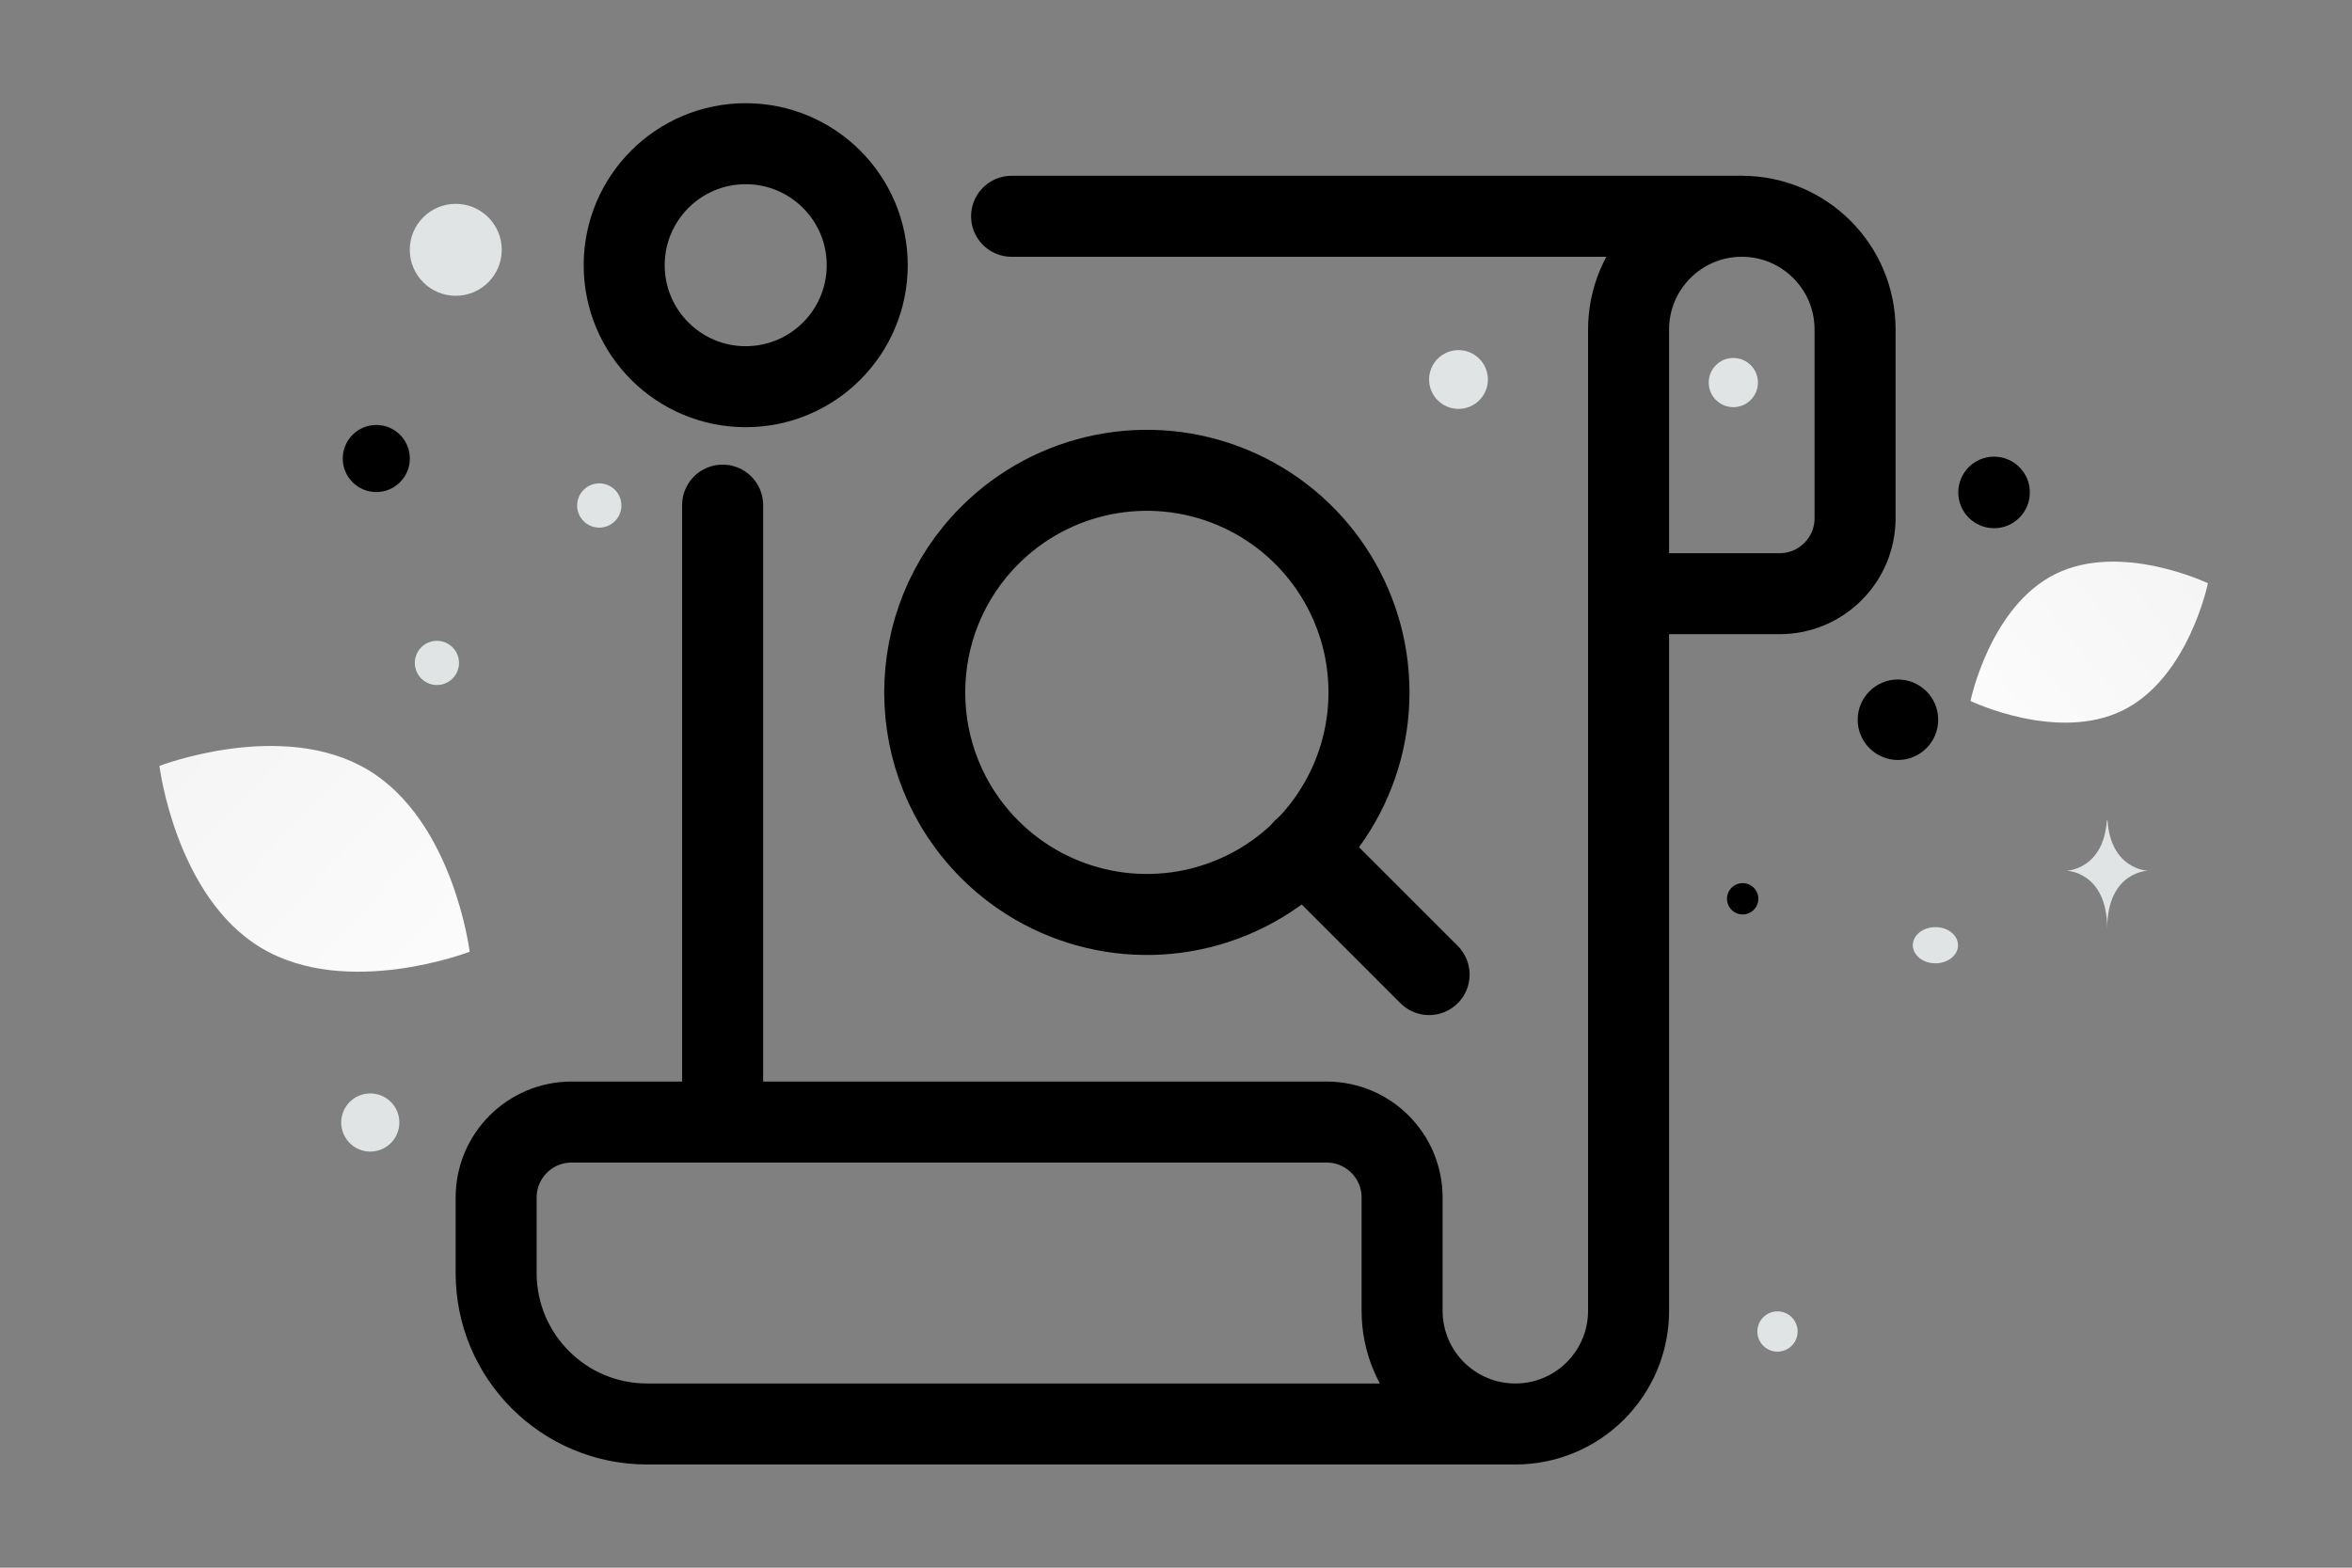 <svg width="900" height="600" viewBox="0 0 900 600" fill="none" xmlns="http://www.w3.org/2000/svg"><rect x="0" y="0" width="900" height="600" fill="#808080" stroke="none"/><path fill="transparent" d="M0 0h900v600H0z"/><path d="M812.386 271.84c-25.082 12.442-58.372-3.556-58.372-3.556s7.399-36.164 32.494-48.588c25.082-12.443 58.359 3.538 58.359 3.538s-7.399 36.164-32.481 48.606z" fill="url(#a)"/><path d="M99.928 362.773c32.772 19.642 79.791 1.485 79.791 1.485s-6.148-49.996-38.941-69.616c-32.772-19.642-79.77-1.507-79.77-1.507s6.147 49.996 38.92 69.638z" fill="url(#b)"/><circle cx="763.035" cy="188.467" r="13.695" transform="rotate(180 763.035 188.467)" fill="#000"/><circle cx="726.255" cy="275.466" r="15.407" transform="rotate(180 726.255 275.466)" fill="#000"/><circle r="12.839" transform="matrix(-1 0 0 1 143.989 175.483)" fill="#000"/><circle r="5.992" transform="matrix(-1 0 0 1 666.84 343.992)" fill="#000"/><circle r="7.704" transform="matrix(-1 0 0 1 680.16 509.605)" fill="#E1E4E5"/><circle r="11.127" transform="matrix(-1 0 0 1 141.692 429.614)" fill="#E1E4E5"/><circle r="8.469" transform="matrix(-1 0 0 1 229.317 193.469)" fill="#E1E4E5"/><circle r="9.416" transform="matrix(-1 0 0 1 663.264 146.416)" fill="#E1E4E5"/><circle r="8.455" transform="scale(1 -1) rotate(-75 -81.731 -235.801)" fill="#E1E4E5"/><circle r="11.248" transform="matrix(-1 0 0 1 558.096 145.248)" fill="#E1E4E5"/><ellipse rx="8.652" ry="6.922" transform="matrix(-1 0 0 1 740.593 361.764)" fill="#E1E4E5"/><circle r="17.597" transform="matrix(0 1 1 0 174.399 95.61)" fill="#E1E4E5"/><path d="M806.208 313.958h.226c1.34 18.992 15.464 19.284 15.464 19.284s-15.574.304-15.574 22.248c0-21.944-15.574-22.248-15.574-22.248s14.117-.292 15.458-19.284z" fill="#E1E4E5"/><path d="M579.848 545.001H247.626c-31.91 0-57.778-25.868-57.778-57.778v-28.889c0-15.955 12.934-28.889 28.889-28.889h288.889c15.955 0 28.889 12.934 28.889 28.889v43.333c0 23.933 19.401 43.334 43.333 43.334v0c23.932 0 43.333-19.401 43.333-43.334V126.112c0-23.933 19.401-43.334 43.334-43.334v0c23.932 0 43.333 19.401 43.333 43.334v72.222c0 15.955-12.934 28.889-28.889 28.889h-57.778m-346.666-33.897V429.44" stroke="#000" stroke-width="31" stroke-linecap="round" stroke-linejoin="round"/><circle cx="285.348" cy="101.5" r="46.5" stroke="#000" stroke-width="31" stroke-linecap="round" stroke-linejoin="round"/><path d="M666.521 82.778h-279.43m-8.347 242.324c24.31 24.309 60.87 31.581 92.632 18.425 31.763-13.156 52.472-44.149 52.472-78.527s-20.709-65.371-52.472-78.527c-31.762-13.156-68.322-5.884-92.632 18.425-33.194 33.193-33.194 87.011 0 120.204" stroke="#000" stroke-width="31" stroke-linecap="round" stroke-linejoin="round"/><path clip-rule="evenodd" d="m546.848 373-48-48 48 48z" stroke="#000" stroke-width="31" stroke-linecap="round" stroke-linejoin="round"/><defs><linearGradient id="a" x1="716.068" y1="310.65" x2="922.946" y2="147.009" gradientUnits="userSpaceOnUse"><stop stop-color="#fff"/><stop offset="1" stop-color="#EEE"/></linearGradient><linearGradient id="b" x1="226.749" y1="426" x2="-36.951" y2="180.987" gradientUnits="userSpaceOnUse"><stop stop-color="#fff"/><stop offset="1" stop-color="#EEE"/></linearGradient></defs></svg>